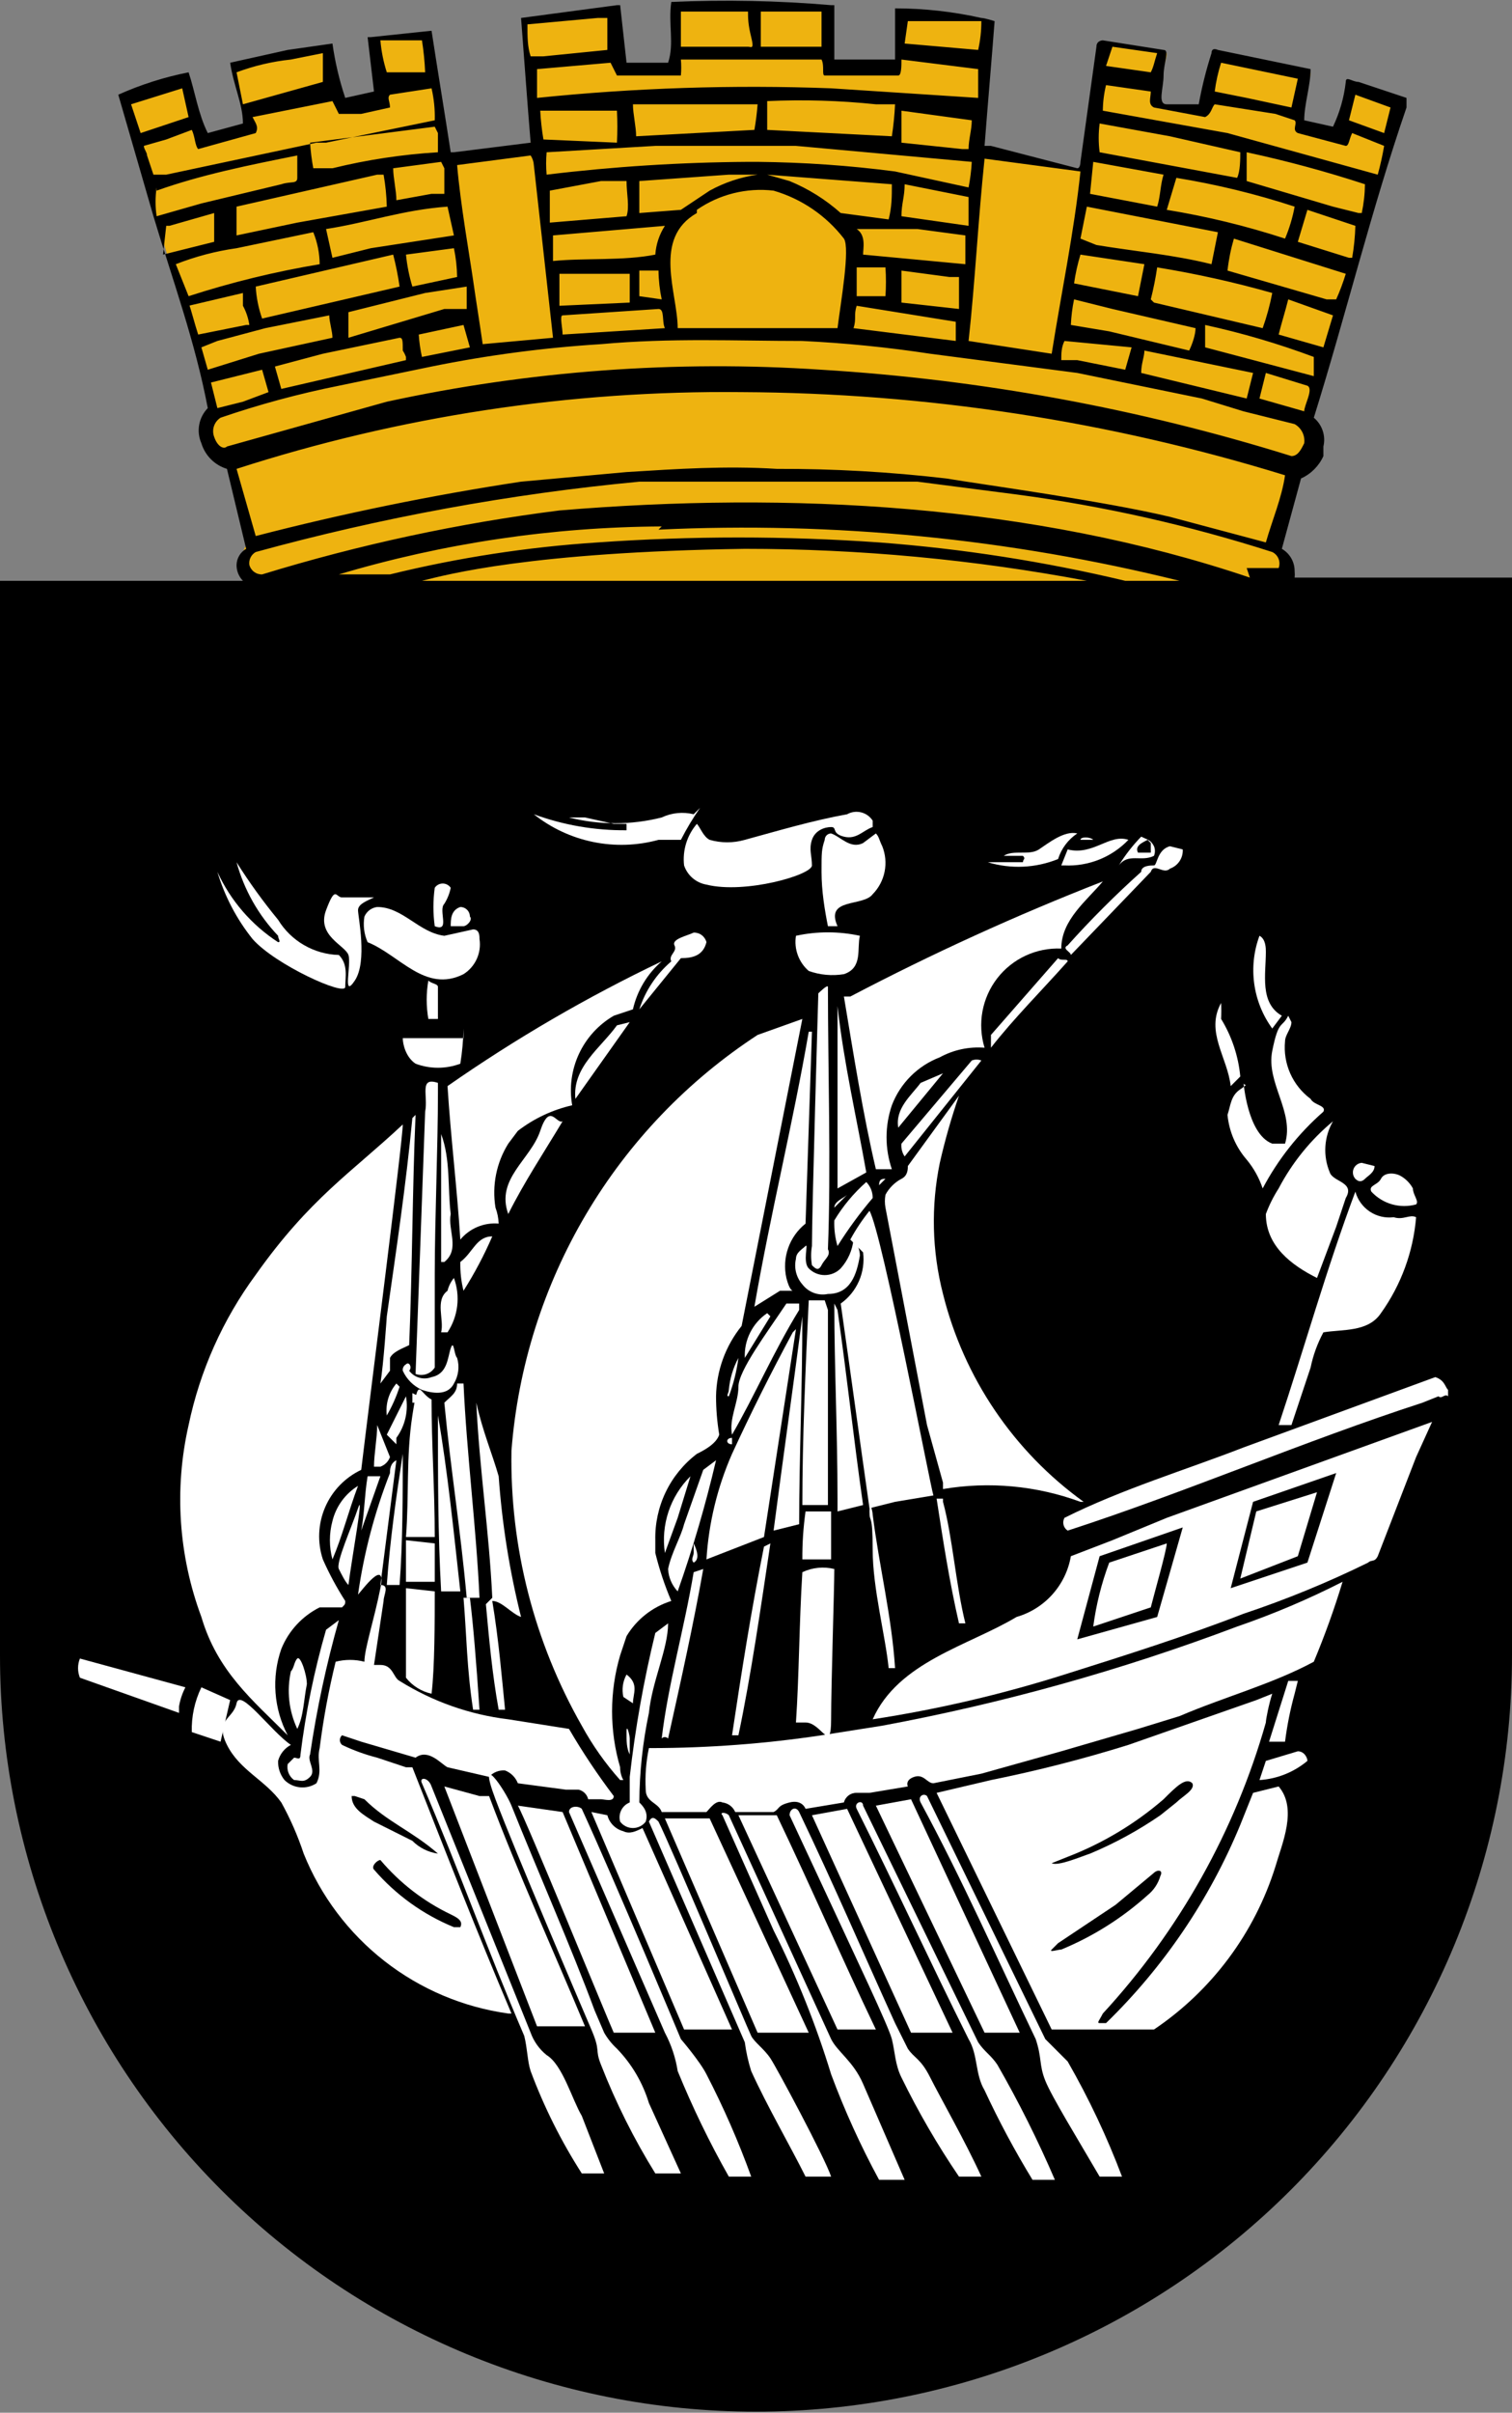 <svg width="400" height="638" viewBox="0 0 400 638" fill="none" xmlns="http://www.w3.org/2000/svg">
<rect x="0" y="0" width="400" height="638" fill="#808080" stroke="none"/>
<g clip-path="url(#clip0)">
<path d="M339.112 156.123L341.649 153.586V151.894C341.685 150.904 341.471 149.92 341.028 149.034C340.585 148.147 339.926 147.386 339.112 146.82H338.266L343.34 129.061L344.25 125.125C346.927 124.01 347.76 123.802 348.875 121.125L349.587 118.375C349.689 117.255 350.03 116.666 349.587 115.632C349.144 114.599 347.382 113.198 346.5 112.5L356.375 78.875C360.603 62.807 365.801 45.38 370.875 29.312L362.188 25L357.812 23.688C357.262 27.505 356.025 34.262 354.334 37.729L344.125 34.25L344.938 25.938C345.385 23.706 346.607 21.398 346.723 19.125L323.044 14.051H321.353V16.588C320.214 20.465 319.366 24.423 318.816 28.427H309.514C307.822 28.427 306.438 27.129 306.438 25.438C306.354 24.311 306.791 22.876 306.875 21.75L307.312 19.125C307.828 17.481 308.622 15.773 308.668 14.051L292.6 11.514H291.755L287.526 41.112C287.526 41.958 286.096 44.875 285.25 44.875L271.459 41.958L262.156 40.266C261.757 40.145 261.394 39.928 261.099 39.633C260.804 39.337 260.586 38.974 260.465 38.575V33.501C261.311 24.199 262.156 15.742 263.002 6.44L260.465 5.188L237.632 3.903V16.588L235.941 18.279H219.873C219.873 16.588 219.873 14.896 219.873 14.051C219.873 13.205 219.873 8.977 219.873 6.44V2.211H215.645C202.973 1.393 191.234 0.994 178.562 1.812C178.476 3.221 178.164 4.186 178.25 5.594C178.25 6.44 178.25 7.967 178.25 8.812C178.25 9.658 178.25 10.779 178.25 11.625C178.202 13.625 178.104 15.5 177.59 17.433H164.905L163.213 2.211H161.522L138.689 5.594C138.689 11.514 139.535 18.279 140.38 24.199V38.575H139.535L127.695 40.266L118.375 41.25L115.856 24.199L113.438 8.812L99 10.375L100.634 25.044H99.788L91.332 26.736H90.486C89.234 23.177 88.383 19.489 87.949 15.742V12.359L73.75 14.5L61.875 17.938L62.579 21.662C63.435 24.414 64.002 27.248 64.27 30.118L65.062 33.25L54.375 35.875C53.285 33.135 51.602 28.114 50.938 24.625L48.875 20.875L32.875 26.736L41.438 58.025L46.511 74.939C49.894 85.932 53.277 96.926 55.814 107.92C55.049 108.531 54.426 109.302 53.988 110.178C53.55 111.054 53.307 112.015 53.277 112.994C53.361 114.162 53.648 115.306 54.123 116.376C54.658 117.854 55.56 119.172 56.743 120.208C57.926 121.243 59.352 121.961 60.888 122.296H61.733V125.679L65.962 143.438C65.437 143.831 65.01 144.342 64.717 144.929C64.423 145.516 64.27 146.164 64.27 146.82C64.377 148.124 64.983 149.335 65.962 150.203L68.25 153.586L339.112 156.123Z" fill="#EEB310"/>
<path d="M342.495 152.74C342.558 152.178 342.558 151.611 342.495 151.049C342.505 149.851 342.198 148.671 341.604 147.631C341.009 146.591 340.149 145.728 339.112 145.129L344.186 126.524C346.814 125.338 348.919 123.233 350.106 120.605V118.068C350.434 116.689 350.37 115.245 349.921 113.901C349.473 112.556 348.658 111.363 347.569 110.457C356.025 83.395 362.791 55.488 372.093 28.427V25.89L359.408 21.662C357.717 21.662 356.025 19.97 356.025 21.662C355.563 25.768 354.42 29.77 352.643 33.501L345.032 31.81C345.032 27.581 346.723 22.507 346.723 18.279L322.199 13.205C322.199 13.205 320.507 12.359 320.507 14.051C319.083 18.482 317.953 23.002 317.125 27.581H308.668C306.131 27.581 307.822 23.353 307.822 19.97C307.822 16.588 309.514 13.205 307.822 13.205L291.755 10.668C291.755 10.668 290.063 10.668 290.063 12.359L285.835 42.803C285.835 42.803 285.835 44.495 284.989 44.495L262.156 38.575H260.465C261.311 27.581 262.279 16.588 263.125 5.594C263.125 5.594 260.465 4.748 259.619 4.748C252.124 3.069 244.467 2.218 236.786 2.211V15.742H220.719C220.719 10.668 220.719 5.594 220.719 1.366H219.873C205.812 0.168 191.688 -0.115 177.59 0.52C176.744 6.44 178.436 11.514 176.744 16.588H165.751L164.059 1.366H163.214L137.844 4.748C138.689 15.742 139.535 27.581 140.381 37.729L120.085 40.266H119.239C117.548 29.273 115.856 19.125 114.165 8.131L98.097 9.822H97.252L98.943 24.199L91.332 25.89C89.77 21.211 88.638 16.399 87.949 11.514L76.11 13.205L60.888 16.588C61.734 22.507 64.271 27.581 64.271 32.655L54.968 35.192C52.431 30.118 51.586 24.199 49.894 19.125C43.489 20.387 37.247 22.373 31.29 25.044L40.592 57.18C45.666 74.093 51.586 90.161 54.968 107.92C53.792 109.125 53.002 110.655 52.701 112.312C52.4 113.97 52.6 115.679 53.277 117.222C53.761 118.819 54.632 120.272 55.812 121.452C56.992 122.632 58.445 123.503 60.042 123.987L65.116 145.129C64.369 145.56 63.743 146.174 63.3 146.914C62.856 147.654 62.608 148.495 62.579 149.357C62.568 150.139 62.712 150.915 63.002 151.641C63.292 152.366 63.724 153.027 64.271 153.586H0V433.501V437.729C7.90407e-07 490.773 21.071 541.643 58.579 579.151C96.086 616.658 146.957 637.729 200 637.729C253.043 637.729 303.914 616.658 341.421 579.151C378.929 541.643 400 490.773 400 437.729V152.74H342.495ZM330.655 152.74C273.15 133.29 208.879 129.907 147.992 134.981C121.339 138.353 95.027 144.012 69.345 151.894C68.576 151.919 67.823 151.68 67.208 151.219C66.593 150.758 66.154 150.101 65.962 149.357C65.875 148.689 65.989 148.01 66.291 147.407C66.592 146.805 67.067 146.306 67.653 145.975C100.877 136.844 134.831 130.619 169.133 127.37H242.706L268.922 130.753C291.88 133.807 314.521 138.901 336.575 145.975C337.333 146.342 337.926 146.979 338.239 147.761C338.552 148.543 338.561 149.414 338.266 150.203H329.81L330.655 152.74ZM347.569 99.463L318.816 91.852V85.932C328.59 88.059 338.199 90.885 347.569 94.389V99.463ZM345.032 108.765L339.112 107.074L333.192 105.383L334.884 98.617L345.877 102C347.569 102.846 345.032 107.074 345.032 108.765ZM293.446 87.624L283.298 85.932C283.394 83.658 283.676 81.395 284.144 79.167L294.292 81.704L316.279 86.778C316.279 88.469 315.433 91.006 314.588 92.698L293.446 87.624ZM299.366 91.852L297.674 97.772L284.989 95.235H280.761C280.761 93.543 280.761 91.852 281.607 90.161L299.366 91.852ZM304.44 79.167C305.147 76.379 305.711 73.556 306.131 70.71C316.401 72.376 326.566 74.635 336.575 77.476C335.97 80.637 335.122 83.747 334.038 86.778L305.285 80.013L304.44 79.167ZM302.748 92.698L331.501 98.617L329.81 105.383L301.903 98.617C301.903 96.08 302.748 94.389 302.748 92.698ZM350.106 91.852L338.266 88.469C339.112 85.087 339.958 82.55 340.803 79.167L352.643 83.395L350.106 91.852ZM353.488 79.167H350.951L324.736 71.556C325.05 68.693 325.616 65.863 326.427 63.099L356.025 72.402C355.32 74.707 354.473 76.966 353.488 79.167ZM308.668 55.488L311.205 47.032C321.816 48.756 332.277 51.301 342.495 54.643C341.959 57.545 341.108 60.381 339.958 63.099C329.738 59.764 319.278 57.22 308.668 55.488ZM356.871 68.173L343.34 63.945L345.877 55.488L358.562 59.717C358.481 62.552 358.198 65.378 357.717 68.173H356.871ZM359.408 56.334L352.643 54.643L329.81 47.877V40.266C340.38 42.537 350.824 45.359 361.099 48.723C361.068 51.282 360.785 53.831 360.254 56.334H359.408ZM358.562 25.044L367.865 28.427L366.173 35.192L356.871 31.81L358.562 25.044ZM323.044 16.588L343.34 20.816L341.649 28.427L329.81 25.89L321.353 24.199C321.681 21.615 322.247 19.067 323.044 16.588ZM294.292 12.359L306.131 14.051C305.285 16.588 305.285 17.433 304.44 19.125L292.6 17.433L294.292 12.359ZM292.6 22.507L304.44 24.199C304.44 25.89 303.594 27.581 305.285 28.427L318.816 30.964C320.507 30.118 320.507 28.427 321.353 27.581L337.421 30.118L342.495 31.81C343.34 32.655 341.649 34.347 343.34 35.192L356.025 38.575C356.871 38.575 356.871 36.884 357.717 35.192L366.173 38.575C365.74 41.139 365.175 43.679 364.482 46.186L324.736 35.192L291.755 29.273C291.775 26.992 292.059 24.722 292.6 22.507ZM290.909 32.655L309.514 36.038L328.118 40.266C328.118 41.958 328.118 45.34 327.273 47.032L290.909 40.266C290.582 37.74 290.582 35.182 290.909 32.655ZM289.218 42.803L307.822 46.186C306.977 48.723 306.977 52.106 306.131 54.643L288.372 51.26L289.218 42.803ZM287.526 54.643L322.199 61.408L320.507 69.865C310.359 67.328 300.211 66.482 290.063 64.791L285.835 63.099L287.526 54.643ZM302.748 69.865L301.057 78.321L284.144 74.939C284.508 72.361 285.074 69.817 285.835 67.328L302.748 69.865ZM260.465 41.958L285.835 45.34C284.144 61.408 280.761 77.476 278.224 93.543L256.237 90.161C257.928 74.939 258.774 58.025 260.465 41.958ZM148.837 83.395L174.207 81.704C175.899 81.704 175.053 85.087 175.899 86.778L148.837 88.469C148.837 86.778 147.992 83.395 148.837 83.395ZM147.992 80.858V72.402H166.596V80.013L147.992 80.858ZM169.133 78.321V71.556H174.207C174.238 74.115 174.521 76.664 175.053 79.167L169.133 78.321ZM173.362 67.328C164.905 69.019 154.757 68.173 146.3 69.019V62.254L175.899 59.717C174.423 61.998 173.55 64.617 173.362 67.328ZM144.609 40.266L173.362 38.575H210.571L257.082 42.803C256.955 45.075 256.673 47.335 256.237 49.569L236.786 45.34C224.727 43.765 212.584 42.918 200.423 42.803H197.886C180.077 42.916 162.289 44.045 144.609 46.186C144.431 44.217 144.431 42.236 144.609 40.266ZM143.763 36.884C143.34 34.364 143.057 31.823 142.918 29.273H163.214C163.362 32.09 163.362 34.912 163.214 37.729L143.763 36.884ZM199.577 34.347L168.288 36.038C168.288 33.501 167.442 30.118 167.442 27.581H200.423C200.252 29.849 199.97 32.107 199.577 34.347ZM202.96 26.736C212.552 26.298 222.163 26.581 231.712 27.581H236.786C236.651 30.413 236.369 33.236 235.941 36.038L202.96 34.347V26.736ZM238.478 37.729V29.273L257.082 31.81C257.082 34.347 256.237 36.884 256.237 39.421H254.545L238.478 37.729ZM158.985 47.877H165.751C165.751 51.26 166.596 54.643 165.751 57.18L145.455 58.871V50.414L158.985 47.877ZM169.133 56.334V47.877L192.812 46.186H200.423C195.974 46.818 191.676 48.25 187.738 50.414L180.127 55.488L169.133 56.334ZM184.355 55.488C190.277 51.383 197.494 49.579 204.651 50.414C212.039 52.568 218.553 57.009 223.256 63.099C224.947 65.636 222.41 80.013 221.564 86.778H179.281C179.281 77.476 172.516 63.099 184.355 56.334V55.488ZM222.41 56.334C218.411 52.77 213.836 49.911 208.879 47.877L202.96 46.186L235.941 48.723C235.941 52.106 235.941 54.643 235.095 58.025L222.41 56.334ZM252.854 85.087V90.161L225.793 86.778C226.638 84.241 225.793 83.395 226.638 80.858L252.854 85.087ZM226.638 78.321V70.71H234.249C234.418 73.245 234.418 75.787 234.249 78.321H226.638ZM238.478 80.013C238.478 77.476 238.478 74.939 238.478 71.556L251.163 73.247H253.7V81.704L238.478 80.013ZM228.33 67.328C228.33 65.636 229.175 62.254 226.638 60.562H242.706L255.391 62.254V69.865L228.33 67.328ZM238.478 57.18C238.478 53.797 239.323 52.106 239.323 48.723L256.237 52.106V59.717L238.478 57.18ZM240.169 5.594H259.619C259.619 8.154 259.336 10.707 258.774 13.205L239.323 11.514L240.169 5.594ZM201.268 3.057H217.336C217.336 6.44 217.336 9.822 217.336 12.359H201.268C201.268 8.977 201.268 6.44 201.268 3.057ZM180.127 3.057H197.886C197.886 4.748 197.886 6.44 198.731 9.822C199.577 13.205 198.731 12.359 197.886 12.359H180.127V3.057ZM163.214 19.97H180.127C180.253 18.564 180.253 17.149 180.127 15.742H217.336C218.182 17.433 217.336 19.97 218.182 19.97H237.632C238.478 19.97 238.478 17.433 238.478 15.742L258.774 18.279V25.89L219.873 23.353C193.912 22.384 167.915 23.232 142.072 25.89V18.279L161.522 16.588L163.214 19.97ZM158.14 4.748H160.677V13.205L143.763 14.896H140.381C139.535 12.359 139.535 9.822 139.535 6.44L158.14 4.748ZM140.381 41.112C140.884 41.867 141.176 42.743 141.226 43.649C142.918 58.871 144.609 74.093 146.3 89.315L127.696 91.006C126.85 85.087 126.004 80.013 125.159 74.093C124.313 68.173 121.776 53.797 120.93 43.649L140.381 41.112ZM92.178 89.315V82.55L112.474 77.476L123.467 75.784V81.704H117.548L92.178 89.315ZM107.4 95.235L74.419 102.846L72.727 96.926L85.412 93.543L105.708 89.315C106.554 89.315 106.554 90.161 106.554 92.698C106.898 93.228 107.182 93.795 107.4 94.389V95.235ZM69.345 84.241C68.382 81.517 67.813 78.669 67.653 75.784L104.017 67.328C104.738 70.113 105.303 72.936 105.708 75.784L69.345 84.241ZM122.622 85.932L124.313 91.852L111.628 94.389C111.191 92.441 110.908 90.462 110.782 88.469L122.622 85.932ZM120.085 65.636C120.611 68.14 120.894 70.689 120.93 73.247L109.091 75.784C108.251 73.028 107.685 70.195 107.4 67.328L120.085 65.636ZM120.085 62.254L98.097 65.636L87.949 68.173L86.258 60.562C97.252 58.871 106.554 55.488 118.393 54.643L120.085 62.254ZM78.647 58.871L62.579 62.254V54.643L99.789 46.186H101.48C101.976 48.979 102.259 51.806 102.326 54.643L78.647 58.871ZM117.548 44.495V51.26H114.165L104.863 52.951C104.863 50.414 104.017 47.032 104.017 44.495L116.702 42.803L117.548 44.495ZM115.856 35.192V40.266C106.446 40.832 97.105 42.247 87.949 44.495H82.875C82.46 42.258 82.177 39.999 82.03 37.729L115.011 33.501L115.856 35.192ZM111.628 10.668C112.071 13.468 112.353 16.292 112.474 19.125H102.326C101.443 16.379 100.876 13.542 100.634 10.668H111.628ZM76.956 15.742L85.412 14.051V21.662L64.271 27.581L62.579 19.125C67.209 17.393 72.04 16.256 76.956 15.742ZM34.672 27.581L48.203 23.353L49.894 30.964L37.209 35.192L34.672 27.581ZM38.901 41.112C38.901 40.266 38.055 39.421 38.055 38.575L43.975 36.884L50.74 34.347C51.586 36.038 51.586 38.575 52.431 39.421L67.653 35.192C68.499 33.501 67.653 32.655 66.808 30.964L87.949 26.736L89.641 30.118H95.56L103.171 28.427C103.171 26.736 102.326 25.89 103.171 25.044L114.165 23.353C114.81 26.124 115.095 28.966 115.011 31.81L86.258 37.729H83.721L43.975 46.186H40.592L38.901 41.112ZM41.438 50.414C53.277 46.186 65.962 43.649 78.647 41.112V47.032C78.647 48.723 76.956 47.877 74.419 48.723L53.277 53.797L41.438 57.18C41.055 54.657 41.055 52.091 41.438 49.569V50.414ZM43.975 59.717H44.82L56.66 56.334V63.945L43.129 67.328L43.975 59.717ZM46.512 69.865C51.684 67.832 57.076 66.412 62.579 65.636L82.875 61.408C83.971 64.094 84.545 66.964 84.567 69.865C72.817 71.826 61.228 74.652 49.894 78.321L46.512 69.865ZM49.894 80.858L64.271 77.476V80.858C65.129 82.436 65.702 84.154 65.962 85.932H65.116L52.431 88.469C51.586 85.932 50.74 82.55 49.894 80.013V80.858ZM53.277 91.852L57.505 90.161L70.19 86.778L87.104 83.395C87.104 85.087 87.949 87.624 87.949 89.315L68.499 93.543L54.968 97.772L53.277 91.852ZM69.345 97.772L71.036 103.691L64.271 106.228L57.505 107.92L55.814 101.154L69.345 97.772ZM56.66 115.531C56.314 114.619 56.293 113.617 56.601 112.692C56.909 111.768 57.528 110.978 58.351 110.457C68.582 106.948 79.035 104.123 89.641 102L114.165 96.926C128.951 93.925 143.927 91.947 158.985 91.006C177.59 89.315 194.503 90.161 212.262 90.161C223.588 90.706 234.879 91.835 246.089 93.543L284.989 98.617L317.97 105.383L328.964 108.765L342.495 112.148C343.375 112.645 344.087 113.393 344.539 114.297C344.991 115.201 345.162 116.22 345.032 117.222C344.186 118.913 343.34 120.605 341.649 120.605C301.282 108.017 259.542 100.35 217.336 97.772C178.792 95.194 140.078 98.04 102.326 106.228L60.042 118.068C59.197 118.913 57.505 118.068 56.66 115.531ZM62.579 123.987C105.731 110.059 150.853 103.205 196.195 103.691C244.936 103.91 293.379 111.319 339.958 125.679C339.112 131.598 336.575 137.518 334.884 143.438L309.514 136.672C291.755 132.444 260.465 128.216 250.317 126.524C235.441 124.785 220.474 123.938 205.497 123.987C191.966 123.142 179.281 123.987 165.751 124.833L137.844 127.37C114.216 130.958 90.789 135.757 67.653 141.746L62.579 123.987ZM174.207 140.055C220.568 137.87 267 142.428 312.051 153.586H297.674C276.272 148.483 254.498 145.09 232.558 143.438C207.782 141.697 182.915 141.697 158.14 143.438C139.604 144.641 121.211 147.471 103.171 151.894H89.641C117.364 143.629 146.124 139.358 175.053 139.209L174.207 140.055ZM111.628 153.586C118.393 151.894 140.381 145.975 197.04 145.129C227.399 145.132 257.692 147.963 287.526 153.586H111.628Z" fill="black"/>
<path d="M185.201 213.628C183.32 216.329 181.625 219.154 180.127 222.085H174.207C168.565 223.629 162.638 223.821 156.908 222.646C151.177 221.47 145.805 218.96 141.226 215.32C149.079 218.196 157.388 219.629 165.751 219.548V217.857H162.368L154.757 216.165H150.529C158.576 218.206 167.005 218.206 175.053 216.165C177.691 214.919 180.677 214.621 183.51 215.32L185.201 213.628Z" fill="white"/>
<path d="M230.867 217.01V218.702C228.33 219.547 226.639 222.084 223.256 221.239C219.873 220.393 221.565 218.702 219.873 218.702C218.182 218.702 215.645 219.547 214.799 222.084C213.954 224.621 214.799 226.313 214.799 228.85C214.799 231.387 197.04 236.461 186.892 233.924C185.54 233.69 184.276 233.095 183.233 232.202C182.191 231.309 181.41 230.151 180.973 228.85C180.749 226.883 180.935 224.891 181.517 223C182.099 221.108 183.065 219.357 184.355 217.856C185.201 218.702 186.047 221.239 187.738 222.084C190.778 222.954 194 222.954 197.04 222.084C206.343 219.547 214.799 217.01 224.102 215.319C225.232 214.683 226.563 214.504 227.821 214.818C229.079 215.133 230.169 215.917 230.867 217.01Z" fill="white"/>
<path d="M284.99 220.393C282.574 222.002 280.783 224.389 279.916 227.159C273.994 229.563 267.426 229.861 261.311 228.004H270.613C270.613 227.159 271.459 227.159 270.613 226.313H265.539C268.076 224.622 272.305 226.313 274.842 224.622C277.379 222.93 281.607 219.548 284.99 220.393Z" fill="white"/>
<path d="M228.33 222.93L231.713 220.393C232.558 221.238 232.558 222.084 233.404 223.775C234.257 225.908 234.472 228.243 234.021 230.495C233.571 232.747 232.475 234.82 230.867 236.46C228.33 239.843 218.182 237.306 221.565 244.917H219.028C218.182 240.689 217.336 235.615 217.336 230.541C217.336 225.467 217.336 224.621 218.182 222.084C218.182 221.636 218.36 221.205 218.677 220.888C218.994 220.571 219.425 220.393 219.873 220.393C222.41 221.238 224.947 224.621 228.33 222.93Z" fill="white"/>
<path d="M289.218 222.084H285.835C285.835 221.239 288.372 221.239 289.218 222.084Z" fill="white"/>
<path d="M298.52 222.085C296.348 224.355 293.715 226.134 290.797 227.301C287.88 228.468 284.746 228.996 281.607 228.85H280.761L282.453 224.622C289.218 226.313 293.446 220.393 298.52 222.085Z" fill="white"/>
<path d="M305.285 223.775C305.615 224.589 305.615 225.499 305.285 226.312C301.903 228.004 298.52 225.467 295.983 228.849C297.671 226.103 299.657 223.551 301.903 221.238C303.594 222.084 304.44 222.084 305.285 223.775Z" fill="white"/>
<path d="M304.44 222.931V225.468H301.057C300.212 223.776 301.903 222.931 303.594 222.085L304.44 222.931Z" fill="black"/>
<path d="M312.896 224.621C312.959 225.72 312.662 226.808 312.052 227.723C311.442 228.638 310.551 229.331 309.514 229.695C307.822 231.387 305.285 228.004 304.44 230.541L283.298 252.528C283.298 251.683 280.761 250.837 282.452 249.991C288.576 243.158 295.069 236.664 301.903 230.541C301.903 228.85 304.44 228.85 305.285 228.85C306.131 228.85 306.131 224.621 309.514 223.776L312.896 224.621Z" fill="white"/>
<path d="M73.573 243.226C75.263 245.993 77.619 248.294 80.425 249.918C83.231 251.543 86.399 252.44 89.641 252.528C92.177 255.065 91.332 258.448 91.332 260.985C91.332 263.522 72.727 255.065 66.808 248.3C62.593 243.034 59.435 237.004 57.505 230.541C60.983 238.144 66.557 244.598 73.573 249.146C74.418 249.146 73.573 248.3 73.573 247.454C68.354 241.981 64.577 235.298 62.579 228.004C65.92 233.304 69.592 238.389 73.573 243.226Z" fill="white"/>
<path d="M119.239 234.769C118.935 236.269 118.362 237.701 117.548 238.997C115.856 240.689 119.239 246.608 115.011 244.917C114.547 241.55 114.547 238.136 115.011 234.769C115.242 234.42 115.556 234.134 115.925 233.936C116.294 233.738 116.706 233.634 117.125 233.634C117.543 233.634 117.956 233.738 118.324 233.936C118.693 234.134 119.007 234.42 119.239 234.769Z" fill="white"/>
<path d="M291.755 233.078C287.527 238.152 280.761 243.226 280.761 250.837C277.516 250.695 274.284 251.334 271.337 252.7C268.389 254.066 265.813 256.12 263.824 258.689C261.836 261.257 260.493 264.266 259.908 267.461C259.324 270.657 259.515 273.946 260.465 277.053C256.356 276.726 252.241 277.608 248.626 279.589C245.739 280.693 243.117 282.394 240.931 284.579C238.745 286.765 237.045 289.387 235.941 292.274C234.072 297.757 234.072 303.705 235.941 309.188H231.713C228.33 294.811 225.793 278.744 223.256 263.522H224.947C246.636 252.146 268.94 241.983 291.755 233.078Z" fill="white"/>
<path d="M98.943 237.306C97.251 238.152 94.714 238.998 94.714 240.689C94.714 242.38 97.251 254.22 93.869 259.294C90.486 264.368 93.023 255.065 92.177 252.528C91.332 249.991 83.721 247.454 86.258 240.689C88.795 233.924 88.795 237.306 90.486 237.306H98.943Z" fill="white"/>
<path d="M117.548 247.455L125.159 245.763C126.85 245.763 126.85 247.455 126.85 248.3C127.13 250.094 126.879 251.931 126.128 253.584C125.376 255.237 124.157 256.634 122.622 257.603C112.474 262.677 105.708 252.529 97.252 249.146C96.313 247.023 96.019 244.67 96.406 242.381C96.698 241.698 97.164 241.104 97.757 240.659C98.351 240.214 99.052 239.932 99.789 239.844C106.554 239.844 110.782 246.609 117.548 247.455Z" fill="white"/>
<path d="M124.313 242.381C125.158 243.226 123.467 244.918 122.621 244.918H119.239C119.239 243.226 119.239 240.689 121.776 239.844C122.449 239.844 123.094 240.111 123.57 240.587C124.045 241.062 124.313 241.708 124.313 242.381Z" fill="white"/>
<path d="M227.484 247.454C226.638 250.837 228.33 255.911 223.256 257.602C220.133 258.116 216.932 257.825 213.953 256.757C212.642 255.624 211.643 254.174 211.051 252.546C210.459 250.918 210.293 249.165 210.571 247.454C216.143 246.241 221.911 246.241 227.484 247.454Z" fill="white"/>
<path d="M186.892 249.146C186.047 252.529 183.509 253.374 180.127 253.374L169.133 266.905C170.72 261.974 173.648 257.581 177.59 254.22C176.744 252.529 179.281 251.683 178.436 249.992C177.59 248.3 181.818 247.455 183.51 246.609C184.278 246.585 185.031 246.823 185.646 247.284C186.261 247.745 186.7 248.402 186.892 249.146Z" fill="white"/>
<path d="M334.884 251.683C334.884 257.603 333.192 265.214 339.112 268.596L336.575 271.979C334.035 268.486 332.397 264.42 331.806 260.141C331.216 255.863 331.692 251.505 333.192 247.455C334.884 248.301 334.884 250.837 334.884 251.683Z" fill="white"/>
<path d="M282.452 254.22C275.687 261.831 268.076 269.442 262.156 277.053V273.67L279.915 253.374C280.761 254.22 282.452 253.374 282.452 254.22Z" fill="white"/>
<path d="M175.053 254.219C171.226 257.526 168.559 261.972 167.442 266.904L162.368 268.596C158.335 270.946 155.119 274.475 153.153 278.709C151.188 282.943 150.567 287.677 151.374 292.274C146.151 293.468 141.247 295.776 136.998 299.04L134.461 302.422C131.323 307.465 130.121 313.474 131.078 319.336C131.584 320.691 131.87 322.118 131.924 323.564C130.017 323.396 128.097 323.693 126.329 324.429C124.562 325.165 122.999 326.32 121.776 327.792C120.93 314.262 119.239 300.731 118.393 287.2C136.346 274.675 155.296 263.644 175.053 254.219Z" fill="white"/>
<path d="M115.856 260.985V269.441H113.319C112.735 266.084 112.735 262.651 113.319 259.293C114.165 260.139 115.856 260.139 115.856 260.985Z" fill="white"/>
<path d="M323.045 269.442C325.875 274.062 327.61 279.269 328.119 284.664L325.582 287.201C324.736 279.59 318.816 272.825 323.045 265.214C323.116 266.622 323.116 268.033 323.045 269.442Z" fill="white"/>
<path d="M219.027 260.985C219.027 282.127 219.873 309.188 219.027 330.33C219.873 332.021 218.182 332.867 217.336 334.558C216.49 336.25 215.645 335.404 214.799 334.558C214.515 332.879 214.515 331.164 214.799 329.484C214.799 320.182 216.49 262.677 216.49 262.677C216.49 262.677 219.027 260.14 219.027 260.985Z" fill="white"/>
<path d="M229.176 310.034L221.565 314.262V266.059C223.256 281.281 226.639 295.657 229.176 310.034Z" fill="white"/>
<path d="M166.596 270.287L152.22 290.583C151.374 282.127 158.985 277.053 163.213 271.133L166.596 270.287Z" fill="white"/>
<path d="M212.262 269.442L196.195 350.626C191.93 355.901 189.549 362.448 189.429 369.23C189.431 372.631 189.714 376.025 190.275 379.378C189.429 381.915 186.047 383.607 184.355 384.452C180.851 387.121 178.028 390.581 176.117 394.549C174.207 398.518 173.262 402.882 173.362 407.285C173.362 408.977 173.362 409.822 173.362 410.668C174.431 415.002 175.845 419.244 177.59 423.353C172.636 424.896 168.422 428.207 165.751 432.655L164.059 437.729C161.217 447.391 161.217 457.666 164.059 467.328C164.041 468.51 164.333 469.676 164.905 470.71H164.059C160.138 466.322 156.733 461.498 153.911 456.334C141.302 434.198 134.876 409.079 135.307 383.607C137.014 361.519 143.774 340.118 155.064 321.057C166.354 301.995 181.873 285.783 200.423 273.67L212.262 269.442Z" fill="white"/>
<path d="M341.649 270.288C341.649 271.979 339.958 273.67 339.958 275.362C339.676 278.267 340.151 281.196 341.337 283.863C342.522 286.531 344.378 288.846 346.723 290.584C347.569 292.275 350.952 292.275 350.106 293.966C343.552 299.691 338.106 306.57 334.038 314.262C333.111 311.486 331.678 308.905 329.81 306.651C326.928 303.329 325.155 299.19 324.736 294.812C325.582 292.275 325.582 289.738 328.119 288.047C330.656 286.355 328.964 287.201 328.964 286.355C328.964 285.51 329.81 299.886 336.575 302.423H339.958C342.495 293.966 334.884 286.355 336.575 277.899C338.267 269.442 339.112 271.979 340.804 268.596L341.649 270.288Z" fill="white"/>
<path d="M122.621 271.978C122.557 275.095 122.274 278.203 121.776 281.281C117.958 282.707 113.754 282.707 109.936 281.281C107.399 279.589 106.554 276.207 106.554 274.515H122.621V271.978Z" fill="white"/>
<path d="M213.108 323.565C210.999 325.244 209.405 327.483 208.508 330.025C207.611 332.567 207.446 335.31 208.034 337.941C208.879 341.324 209.725 341.324 209.725 341.324H206.342L199.577 345.552C203.805 321.028 209.725 297.349 213.953 272.825H214.799L213.108 323.565Z" fill="white"/>
<path d="M259.62 280.435L239.324 305.805C238.651 304.813 238.351 303.614 238.478 302.422L257.083 280.435C257.896 280.106 258.806 280.106 259.62 280.435Z" fill="white"/>
<path d="M237.632 298.194C236.786 293.12 241.015 289.738 243.552 286.355L249.471 283.818L237.632 298.194Z" fill="white"/>
<path d="M115.856 288.892C115.856 303.268 115.011 322.718 115.011 337.095V361.619C114.489 362.442 113.7 363.06 112.775 363.369C111.85 363.677 110.848 363.656 109.937 363.31C110.782 340.477 111.628 317.644 112.474 293.966C113.319 289.737 110.782 284.663 115.856 286.355V288.892Z" fill="white"/>
<path d="M248.626 307.497C246.266 318.968 246.555 330.827 249.471 342.169C254.977 364.319 268.162 383.797 286.681 397.138H285.835C274.216 392.86 261.68 391.694 249.471 393.755V392.064L245.243 376.842L234.249 319.336C234.043 318.218 234.043 317.072 234.249 315.954C235.095 314.262 236.786 312.571 238.478 311.725C240.169 310.88 240.169 309.188 240.169 308.343L253.7 289.738C251.688 295.561 249.994 301.49 248.626 307.497Z" fill="white"/>
<path d="M109.937 294.812C109.091 314.262 109.091 335.404 108.245 355.7C106.554 356.545 104.017 357.391 103.171 359.082V362.465L100.634 365.848C101.48 360.774 102.326 348.089 102.326 348.089C104.863 330.33 107.4 313.417 109.091 295.658L109.937 294.812Z" fill="white"/>
<path d="M148.837 296.503C143.763 304.959 138.689 312.57 134.461 321.027C131.078 311.725 140.38 306.651 142.917 299.04C145.454 291.429 147.146 297.348 148.837 296.503Z" fill="white"/>
<path d="M352.643 296.503C351.466 298.539 350.777 300.821 350.63 303.169C350.484 305.516 350.883 307.866 351.797 310.033C352.643 312.57 358.562 312.57 356.025 316.799L353.488 324.41L348.414 337.94C341.649 334.558 334.884 329.484 334.884 321.027C335.767 318.658 336.901 316.39 338.266 314.262C341.841 307.453 346.727 301.417 352.643 296.503Z" fill="white"/>
<path d="M106.554 297.348C106.554 301.577 98.097 367.539 95.561 388.68C91.272 390.71 87.873 394.238 86.004 398.599C84.135 402.96 83.925 407.853 85.412 412.359C87.097 416.171 89.077 419.847 91.332 423.352C91.332 424.198 91.332 424.198 90.487 425.044H84.567C79.957 427.349 76.348 431.258 74.419 436.037C73.122 439.756 72.603 443.702 72.894 447.63C73.185 451.557 74.279 455.383 76.11 458.87C66.808 449.568 57.505 441.957 53.277 427.581C47.227 411.359 46.051 393.722 49.895 376.841C52.895 362.472 58.952 348.916 67.653 337.095C82.03 316.799 93.023 310.033 106.554 297.348Z" fill="white"/>
<path d="M119.239 321.027C118.393 325.256 121.776 330.33 117.547 333.712H116.702V299.886C119.239 306.651 118.393 314.262 119.239 321.027Z" fill="white"/>
<path d="M363.636 308.342C363.636 310.034 361.945 310.879 361.099 311.725C360.254 312.571 359.408 312.571 358.562 311.725C358.245 311.373 358.032 310.939 357.949 310.472C357.866 310.005 357.915 309.524 358.091 309.084C358.267 308.644 358.563 308.262 358.945 307.981C359.328 307.701 359.781 307.533 360.254 307.497L363.636 308.342Z" fill="white"/>
<path d="M373.784 314.263C373.784 315.954 375.476 317.645 374.63 318.491C372.536 319.067 370.324 319.056 368.236 318.46C366.148 317.863 364.264 316.704 362.791 315.108C361.945 313.417 364.482 313.417 365.328 311.726C366.173 310.034 368.71 310.034 370.402 310.88C371.831 311.658 373.006 312.833 373.784 314.263Z" fill="white"/>
<path d="M234.249 311.725L232.558 313.417C232.558 311.725 233.404 311.725 234.249 311.725Z" fill="white"/>
<path d="M230.867 316.799C227.462 320.796 224.353 325.036 221.564 329.484C220.918 327.289 220.633 325.005 220.719 322.719C223 318.922 225.852 315.499 229.175 312.571C229.722 313.129 230.153 313.79 230.444 314.516C230.734 315.241 230.878 316.017 230.867 316.799Z" fill="white"/>
<path d="M220.719 319.336C220.719 317.645 223.256 316.799 224.101 315.954L220.719 319.336Z" fill="white"/>
<path d="M368.71 321.873C371.247 322.719 372.939 321.028 374.63 321.873C373.879 331.016 370.665 339.783 365.328 347.243C361.945 352.317 355.18 351.472 350.106 352.317C348.528 355.236 347.388 358.37 346.723 361.62L341.649 376.842H338.266C345.032 356.546 350.951 335.404 358.562 315.108C359.155 317.269 360.509 319.143 362.373 320.386C364.237 321.629 366.488 322.157 368.71 321.873Z" fill="white"/>
<path d="M246.934 395.446L236.786 397.137L230.021 398.829C227.484 381.07 224.947 362.465 222.41 344.706C224.528 343.197 226.198 341.142 227.24 338.759C228.283 336.376 228.659 333.755 228.33 331.176L224.947 327.793C226.406 325.108 228.104 322.561 230.021 320.182C233.404 326.102 246.089 392.909 246.934 395.446Z" fill="white"/>
<path d="M130.233 326.947C128.072 331.928 125.527 336.735 122.622 341.323C122.002 338.835 121.717 336.275 121.776 333.712C125.159 331.175 126.004 326.947 130.233 326.947Z" fill="white"/>
<path d="M227.484 332.021C226.638 337.095 224.947 342.169 219.027 342.169C217.775 342.429 216.475 342.329 215.278 341.88C214.08 341.431 213.035 340.651 212.262 339.632C211.461 338.721 210.89 337.632 210.596 336.455C210.302 335.278 210.293 334.048 210.571 332.867C210.571 331.176 212.262 330.33 213.108 329.484C213.953 328.639 212.262 333.713 213.953 335.404C214.505 335.967 215.162 336.414 215.888 336.719C216.615 337.024 217.394 337.181 218.182 337.181C218.969 337.181 219.749 337.024 220.475 336.719C221.201 336.414 221.859 335.967 222.41 335.404C224.31 333.286 225.493 330.623 225.793 327.793C226.638 328.639 227.484 330.33 227.484 332.021Z" fill="white"/>
<path d="M118.393 352.317H116.702C117.548 348.934 115.011 343.86 118.393 341.323C118.695 340.083 119.273 338.926 120.085 337.941C120.947 340.302 121.244 342.833 120.95 345.33C120.656 347.827 119.78 350.22 118.393 352.317Z" fill="white"/>
<path d="M211.416 346.398C204.651 357.391 199.577 369.231 193.657 379.379C192.812 375.15 195.349 370.922 195.349 366.694C195.349 362.465 202.96 352.317 208.034 344.706H211.416V346.398Z" fill="white"/>
<path d="M219.027 346.397V397.982H212.262C212.262 380.223 213.108 361.619 213.953 343.86H218.182L219.027 346.397Z" fill="white"/>
<path d="M221.564 346.398C224.101 364.157 225.793 380.224 228.33 397.983L221.564 399.675V396.292C221.564 378.533 220.719 361.62 220.719 344.706L221.564 346.398Z" fill="white"/>
<path d="M203.806 348.088L197.04 359.082C196.93 356.767 197.417 354.462 198.454 352.389C199.49 350.316 201.042 348.544 202.96 347.243L203.806 348.088Z" fill="white"/>
<path d="M211.417 403.057L204.651 404.748C207.188 385.298 209.725 367.539 212.262 348.088C212.262 367.539 211.417 385.298 211.417 403.057Z" fill="white"/>
<path d="M210.571 351.471L202.114 406.439L186.892 412.359C187.489 402.731 189.779 393.284 193.657 384.452C198.731 373.459 203.805 363.311 209.725 352.317L210.571 351.471Z" fill="white"/>
<path d="M120.93 359.082C121.267 360.207 121.365 361.389 121.219 362.554C121.074 363.719 120.687 364.841 120.085 365.848C118.393 369.23 114.165 368.385 111.628 367.539C109.375 366.522 107.571 364.718 106.554 362.465C106.51 362.131 106.568 361.792 106.718 361.49C106.869 361.189 107.106 360.939 107.4 360.774C108.245 359.928 109.091 361.619 108.245 362.465C108.91 363.357 109.85 364.006 110.919 364.311C111.989 364.617 113.129 364.562 114.165 364.156C118.393 363.311 118.393 359.082 119.239 356.545C120.085 354.008 120.085 358.237 120.93 359.082Z" fill="white"/>
<path d="M192.812 369.23C191.966 369.23 192.812 368.385 192.812 367.539C193.077 364.578 193.94 361.701 195.349 359.082C194.895 362.551 194.043 365.956 192.812 369.23Z" fill="white"/>
<path d="M122.622 365.848C123.467 384.453 126.004 403.903 126.85 422.508H123.467C121.776 403.903 119.239 388.681 117.548 370.922C119.239 369.231 120.93 368.385 120.93 365.848H122.622Z" fill="white"/>
<path d="M105.708 366.694C104.856 369.344 103.722 371.896 102.326 374.305C102.141 372.796 102.271 371.266 102.708 369.811C103.145 368.355 103.878 367.006 104.863 365.848L105.708 366.694Z" fill="white"/>
<path d="M383.087 367.539V369.23C382.241 368.384 381.395 370.076 380.55 369.23L376.321 370.921C345.032 381.069 313.742 394.6 282.452 404.748C281.906 404.399 281.513 403.854 281.356 403.225C281.199 402.596 281.289 401.931 281.607 401.365C296.829 393.754 313.742 388.68 328.964 382.761L379.704 364.156C382.241 365.002 382.241 366.693 383.087 367.539Z" fill="white"/>
<path d="M104.862 380.224V381.915L102.325 379.378L107.399 369.23C107.74 371.139 107.69 373.097 107.254 374.986C106.818 376.875 106.005 378.657 104.862 380.224Z" fill="white"/>
<path d="M110.782 369.23C110.782 370.076 109.937 370.076 109.937 370.921H109.091V368.384L110.782 369.23Z" fill="white"/>
<path d="M114.165 370.076C114.165 381.916 115.011 393.755 115.011 406.44H107.4C108.245 395.446 107.4 385.298 109.091 374.305C110.782 363.311 110.782 368.385 114.165 370.076Z" fill="white"/>
<path d="M131.924 390.372C132.817 402.923 134.797 415.373 137.844 427.581C135.307 426.736 132.77 423.353 130.233 423.353C131.924 433.501 132.77 443.649 133.615 452.106H131.924C130.233 442.803 129.387 433.501 128.541 424.199L130.233 422.507C129.387 404.749 126.85 388.681 126.004 370.922C127.696 378.533 130.233 384.453 131.924 390.372Z" fill="white"/>
<path d="M121.776 420.816H116.702C115.856 405.594 115.856 391.218 115.856 374.305C118.393 388.681 120.085 405.594 121.776 420.816Z" fill="white"/>
<path d="M374.63 385.298L364.482 411.514C363.636 413.205 362.791 412.359 361.945 413.205C351.268 418.451 340.249 422.972 328.964 426.736C313.742 432.655 297.674 437.729 281.607 442.803C265.024 448.052 248.06 452.01 230.867 454.643C237.632 439.421 256.237 435.192 268.922 427.581C272.585 426.524 275.877 424.456 278.42 421.614C280.962 418.772 282.653 415.272 283.298 411.514L294.292 407.285L308.668 401.366L378.858 375.996L374.63 385.298Z" fill="white"/>
<path d="M103.171 385.298C102.96 385.881 102.624 386.41 102.185 386.849C101.747 387.287 101.217 387.624 100.634 387.835H98.943C98.943 384.452 99.789 380.224 99.789 376.841L103.171 385.298Z" fill="white"/>
<path d="M193.658 380.224V381.915C191.966 381.915 191.966 380.224 193.658 380.224Z" fill="white"/>
<path d="M105.708 419.125H102.325C103.171 407.285 104.862 395.446 106.554 384.452C106.554 394.6 106.554 408.131 105.708 419.125Z" fill="white"/>
<path d="M189.429 386.143C186.683 397.877 183.295 409.452 179.281 420.815C177.758 419.207 176.858 417.108 176.744 414.896C177.59 410.667 180.127 406.439 180.973 403.057L186.047 388.68L189.429 386.143Z" fill="white"/>
<path d="M104.862 386.143L100.634 419.124C103.171 419.124 101.48 421.661 101.48 423.352L98.943 440.266H100.634C104.017 440.266 104.017 443.648 105.708 444.494C114.433 449.943 124.249 453.407 134.461 454.642L150.528 457.179C154.113 463.332 158.067 469.262 162.368 474.938C162.368 476.629 159.831 475.784 158.985 475.784H155.602C155.46 475.166 155.146 474.6 154.698 474.151C154.249 473.703 153.684 473.389 153.065 473.247H149.683L136.998 471.555C136.7 470.787 136.246 470.09 135.663 469.507C135.081 468.925 134.383 468.47 133.615 468.173C132.827 468.106 132.035 468.224 131.3 468.517C130.566 468.811 129.911 469.272 129.387 469.864L118.393 467.327C116.702 466.481 113.319 462.253 109.936 464.79L95.56 460.562L90.486 458.87C90.306 459.029 90.162 459.224 90.063 459.443C89.965 459.662 89.913 459.899 89.913 460.139C89.913 460.379 89.965 460.616 90.063 460.835C90.162 461.054 90.306 461.249 90.486 461.407C93.467 462.841 96.583 463.974 99.788 464.79L107.399 467.327H109.091C118.393 491.006 126.004 510.456 135.306 532.443H134.461C122.516 530.784 111.22 526 101.717 518.575C92.214 511.151 84.839 501.349 80.338 490.16C78.789 485.476 76.807 480.946 74.418 476.629C70.19 470.71 63.425 468.173 60.042 461.407C56.659 454.642 61.733 454.642 62.579 450.414C63.425 446.185 71.881 458.025 76.955 461.407C76.131 461.841 75.405 462.441 74.823 463.168C74.24 463.896 73.815 464.736 73.573 465.636C73.504 467.476 74.105 469.279 75.264 470.71C76.365 471.796 77.804 472.472 79.343 472.626C80.882 472.78 82.427 472.402 83.721 471.555C85.412 468.173 83.721 465.636 84.566 462.253C85.537 454.567 86.949 446.944 88.795 439.42C91.291 438.776 93.91 438.776 96.406 439.42C96.406 436.037 98.943 428.426 100.634 419.97C102.325 411.513 95.56 420.815 94.714 421.661C96.274 410.657 99.112 399.872 103.171 389.526C103.171 388.68 103.171 386.989 104.862 386.143Z" fill="white"/>
<path d="M353.488 389.526L345.877 413.205L325.581 419.97L331.501 397.137L353.488 389.526Z" fill="black"/>
<path d="M100.634 390.372L95.56 404.748C96.406 400.52 96.406 395.446 97.251 390.372H100.634Z" fill="white"/>
<path d="M179.281 401.365L175.899 410.668C175.354 406.991 175.683 403.238 176.859 399.712C178.034 396.186 180.023 392.986 182.664 390.372L179.281 401.365Z" fill="white"/>
<path d="M94.715 392.909C92.178 399.674 90.486 406.44 87.949 412.359C87.051 409.036 87.051 405.534 87.949 402.211C88.901 398.345 91.33 395.006 94.715 392.909Z" fill="white"/>
<path d="M343.34 411.513L328.118 417.433L332.347 399.674L348.414 394.6L343.34 411.513Z" fill="white"/>
<path d="M249.471 397.138C252.008 406.44 252.854 419.125 255.391 429.273H253.7C251.163 418.279 249.471 407.286 247.78 396.292H249.471V397.138Z" fill="white"/>
<path d="M92.177 419.125C91.332 418.279 90.486 416.588 89.641 414.896C88.795 413.205 93.023 403.903 94.715 398.829C96.406 393.755 93.023 412.359 92.177 419.125Z" fill="white"/>
<path d="M219.873 412.36H212.262C212.235 408.116 212.517 403.877 213.108 399.675H219.873V412.36Z" fill="white"/>
<path d="M230.867 400.52C232.558 414.051 235.941 427.581 236.787 441.112H235.095C234.25 432.655 230.867 419.97 230.867 409.822C230.867 399.674 230.021 403.057 230.021 399.674C230.021 396.292 230.867 399.674 230.867 400.52Z" fill="white"/>
<path d="M306.131 427.582L284.99 433.501L290.909 411.514L312.896 403.903L306.131 427.582Z" fill="black"/>
<path d="M304.44 425.045L289.218 430.119C289.982 424.339 291.401 418.665 293.446 413.205L308.668 408.131C308.668 409.823 305.286 421.662 304.44 425.045Z" fill="white"/>
<path d="M115.011 408.131C115.011 412.359 115.011 415.742 115.011 418.279H107.4C107.4 414.896 107.4 411.513 107.4 407.285L115.011 408.131Z" fill="white"/>
<path d="M183.51 413.205C182.664 412.36 183.51 411.514 183.51 410.668V408.131C184.355 409.823 185.201 412.36 183.51 413.205Z" fill="white"/>
<path d="M203.806 408.131C201.269 425.045 198.732 442.804 195.349 458.871H193.658C196.195 441.958 198.732 425.89 202.114 408.977L203.806 408.131Z" fill="white"/>
<path d="M220.719 414.896C220.719 419.97 219.873 445.34 219.873 454.642C219.873 463.944 217.336 455.488 213.108 455.488H210.571C211.417 442.803 211.417 429.272 212.262 415.741C214.9 414.496 217.887 414.197 220.719 414.896Z" fill="white"/>
<path d="M186.047 414.896C183.51 429.272 180.127 444.494 176.744 459.716C176.744 459.716 175.899 458.871 175.053 459.716C176.744 445.34 180.973 430.964 183.51 415.742L186.047 414.896Z" fill="white"/>
<path d="M347.568 439.42C336.575 445.34 323.89 448.723 312.051 453.797L301.057 457.179L280.761 463.099L259.619 469.019L246.934 471.556C245.243 471.556 244.397 469.019 241.86 469.864C239.323 470.71 240.169 472.401 240.169 472.401L230.021 474.093H226.638C225.87 474.068 225.117 474.306 224.502 474.768C223.887 475.229 223.447 475.886 223.256 476.63L213.108 478.321C213.108 478.321 212.262 475.784 208.879 476.63C205.497 477.475 206.342 478.321 204.651 479.167H194.503C194.211 478.484 193.745 477.89 193.152 477.445C192.558 477 191.857 476.719 191.12 476.63C189.429 475.784 187.738 478.321 186.892 479.167H175.053C174.207 476.63 170.824 476.63 170.824 473.247C170.625 469.561 170.909 465.865 171.67 462.253H172.516C187.519 462.229 202.499 461.098 217.336 458.871L233.404 456.334C265.407 450.387 296.819 441.615 327.273 430.118C336.84 426.829 346.165 422.872 355.179 418.279C353 425.45 350.46 432.506 347.568 439.42Z" fill="white"/>
<path d="M115.011 420.815C115.011 428.426 115.011 441.111 114.165 447.877C111.489 447.292 109.098 445.798 107.4 443.648C107.4 435.192 107.4 429.272 107.4 419.97L115.011 420.815Z" fill="white"/>
<path d="M124.313 422.507C125.159 429.273 126.004 439.421 126.85 452.106H125.159C123.467 441.112 123.467 432.655 122.622 422.507H124.313Z" fill="white"/>
<path d="M171.67 452.952C170.025 460.738 169.175 468.672 169.133 476.63C169.979 477.476 171.67 479.167 170.824 481.704C170.431 482.229 169.92 482.656 169.333 482.949C168.746 483.243 168.098 483.396 167.442 483.396C166.785 483.396 166.138 483.243 165.551 482.949C164.964 482.656 164.453 482.229 164.059 481.704C163.778 480.694 163.882 479.616 164.35 478.679C164.819 477.741 165.62 477.011 166.596 476.63V469.865C168.043 457.049 170.303 444.339 173.361 431.81L176.744 429.273C176.744 436.038 172.516 444.495 171.67 452.952Z" fill="white"/>
<path d="M89.64 428.427C86.335 440.088 83.792 451.952 82.029 463.944C81.184 465.636 83.721 468.173 82.029 469.864C80.338 471.555 79.492 470.71 77.801 470.71C77.145 470.24 76.637 469.592 76.338 468.843C76.038 468.094 75.959 467.274 76.11 466.481L77.801 464.79C78.647 464.79 79.492 465.636 79.492 463.944C80.874 452.79 83.136 441.762 86.258 430.964L89.64 428.427Z" fill="white"/>
<path d="M49.049 446.186C48.219 447.777 47.649 449.49 47.358 451.26V452.951L21.142 443.649C20.484 442.022 20.484 440.202 21.142 438.575L49.049 446.186Z" fill="white"/>
<path d="M81.184 445.34C80.338 449.569 80.338 453.797 78.647 457.18C76.412 452.433 75.818 447.079 76.956 441.958C77.801 441.112 77.801 439.421 78.647 438.575C79.493 437.729 81.184 442.803 81.184 445.34Z" fill="white"/>
<path d="M167.442 450.414L164.905 448.723C164.456 446.713 164.757 444.608 165.751 442.803C169.133 445.34 167.442 447.877 167.442 450.414Z" fill="white"/>
<path d="M342.495 447.877C341.348 452.039 340.5 456.279 339.958 460.562H335.729L340.803 444.494H343.34L342.495 447.877Z" fill="white"/>
<path d="M60.888 449.569L58.351 460.563L50.74 458.026C50.618 453.932 51.488 449.87 53.277 446.186L60.888 449.569Z" fill="white"/>
<path d="M336.575 447.877C335.729 450.414 334.884 454.643 334.884 455.488C326.734 484.165 311.961 510.525 291.755 532.444C290.909 534.135 290.063 534.981 290.909 534.981H292.6C307.89 520.108 319.977 502.265 328.118 482.549L331.501 474.093L338.266 472.402C343.34 478.321 339.112 487.624 337.421 493.543C331.921 511.153 320.586 526.365 305.285 536.672H278.224L247.78 474.093L262.156 470.71C274.43 468.237 286.567 465.133 298.52 461.408L332.347 449.569L336.575 447.877Z" fill="white"/>
<path d="M166.596 459.716V463.945C165.75 462.253 165.75 460.562 165.75 458.025C165.75 455.488 166.596 458.871 166.596 459.716Z" fill="white"/>
<path d="M345.878 465.637C342.295 468.632 337.852 470.409 333.193 470.711L334.884 465.637L343.341 463.1C345.032 463.1 345.878 464.791 345.878 465.637Z" fill="white"/>
<path d="M315.434 471.556C316.279 473.247 312.897 474.938 311.205 476.63L306.977 480.012C301.143 484.03 294.908 487.431 288.372 490.16C285.835 491.006 279.916 493.543 278.224 492.697L282.453 491.006C291.723 487.431 300.306 482.281 307.823 475.784C311.205 472.401 313.742 469.864 315.434 471.556Z" fill="black"/>
<path d="M114.165 472.402L140.381 537.518C141.223 539.84 142.685 541.888 144.609 543.438C148.837 545.975 151.374 555.277 153.911 559.505L159.831 574.727H153.911C148.451 566.214 143.915 557.143 140.381 547.666C139.535 545.129 139.535 541.746 138.689 538.364C128.541 514.685 121.776 495.235 111.628 471.556C110.782 469.865 113.319 469.865 114.165 472.402Z" fill="white"/>
<path d="M126.85 474.939H129.387C136.998 495.235 146.3 515.531 154.757 535.827H142.072L117.548 472.402L126.85 474.939Z" fill="white"/>
<path d="M96.406 475.784C102.326 481.704 109.091 484.241 115.856 490.16C113.292 489.803 110.915 488.615 109.091 486.778L98.943 481.704C96.406 480.012 93.023 478.321 93.023 474.938H93.869L96.406 475.784Z" fill="black"/>
<path d="M245.243 474.938L276.533 539.209L282.453 545.129C288.05 554.877 292.857 565.057 296.829 575.573H290.909C284.99 565.425 278.224 554.431 276.533 550.203C274.842 545.974 275.687 544.283 273.996 539.209C263.848 518.067 254.546 496.926 243.552 476.63C242.706 474.938 244.398 474.093 245.243 474.938Z" fill="white"/>
<path d="M135.307 477.476C142.072 494.389 151.374 515.531 157.294 531.598L159.831 537.518C160.736 539.092 161.876 540.518 163.214 541.746C167.134 545.799 170.032 550.727 171.67 556.123L180.127 574.727H173.362C167.702 565.602 162.89 555.977 158.985 545.975C157.294 541.746 158.985 542.592 156.448 536.672C153.911 530.753 136.152 489.315 131.078 475.784C126.004 462.254 133.615 473.247 135.307 477.476Z" fill="white"/>
<path d="M241.015 475.785L269.768 537.518H260.465L231.713 477.476L241.015 475.785Z" fill="white"/>
<path d="M148.837 479.167L173.362 537.518H162.368C161.522 535.827 138.689 480.013 136.998 477.476L148.837 479.167Z" fill="white"/>
<path d="M228.33 477.476L258.774 540.055C260.465 542.592 262.157 543.438 263.848 545.975C269.505 555.82 274.587 565.985 279.07 576.419H273.15C268.479 568.771 264.244 560.866 260.465 552.74C257.928 548.512 258.774 543.438 256.237 539.209C246.089 518.913 236.787 498.617 226.639 478.321C225.793 476.63 228.33 475.784 228.33 477.476Z" fill="white"/>
<path d="M252.009 537.518H241.015L214.799 480.012L224.102 478.321L252.009 537.518Z" fill="white"/>
<path d="M153.911 478.321C163.213 498.617 180.127 539.209 180.127 539.209C180.127 539.209 185.201 545.129 186.892 548.511C191.421 557.266 195.375 566.305 198.731 575.573H192.812C187.715 566.566 183.196 557.245 179.281 547.666C178.728 544.118 177.585 540.688 175.898 537.518L150.528 479.167C150.528 477.475 153.065 477.475 153.911 478.321Z" fill="white"/>
<path d="M211.417 479.167C220.719 498.617 228.33 516.376 236.787 534.98L240.169 541.746C241.861 544.283 243.552 544.283 246.089 549.357C248.626 554.431 255.391 566.27 259.62 575.572H253.7C248.008 567.208 242.921 558.447 238.478 549.357C236.787 545.974 236.787 542.591 235.941 539.209C235.095 535.826 225.793 516.376 220.719 505.382L208.88 480.012C208.88 478.321 210.571 477.475 211.417 479.167Z" fill="white"/>
<path d="M160.677 480.012C160.943 481.029 161.474 481.956 162.218 482.699C162.961 483.443 163.888 483.974 164.905 484.24C166.596 485.086 168.288 484.24 169.979 483.395L193.658 536.672H180.973L156.448 479.167L160.677 480.012Z" fill="white"/>
<path d="M174.207 481.704C177.59 488.469 197.886 536.672 198.731 538.363C199.577 540.055 202.114 541.746 203.805 544.283C205.497 546.82 218.182 570.499 219.873 575.573H213.108C208.879 567.116 202.96 556.968 198.731 547.666C197.948 545.183 197.382 542.636 197.04 540.055C188.583 520.604 180.127 501.154 171.67 481.704C172.516 480.012 173.361 480.858 174.207 481.704Z" fill="white"/>
<path d="M187.738 480.858L213.953 537.518H200.423L175.898 480.858H187.738Z" fill="white"/>
<path d="M192.812 480.012L219.873 539.209C221.565 542.592 225.793 545.129 228.33 551.048L239.324 576.418H232.558C227.678 567.426 223.439 558.101 219.873 548.511C215.877 535.421 210.785 522.691 204.651 510.456L191.121 480.012C190.275 479.167 191.966 479.167 192.812 480.012Z" fill="white"/>
<path d="M204.651 480.013H205.497C214.799 499.463 222.41 517.222 231.712 536.673H221.564L195.349 480.013H204.651Z" fill="white"/>
<path d="M100.634 491.852C105.745 497.91 112.087 502.811 119.239 506.228C120.93 507.074 122.621 507.919 121.776 509.611H120.084C111.935 506.275 104.691 501.059 98.943 494.389C98.097 493.543 99.788 491.852 100.634 491.852Z" fill="black"/>
<path d="M306.977 496.08C306.396 498.078 305.215 499.85 303.594 501.154C296.858 507.212 289.136 512.074 280.761 515.53C279.915 515.53 277.378 516.376 278.224 515.53L279.915 513.839L295.137 503.691L305.285 495.234C306.131 494.389 307.822 494.389 306.977 496.08Z" fill="black"/>
</g>
<defs>
<clipPath id="clip0">
<rect y="0.19" width="400" height="637.54" fill="white"/>
</clipPath>
</defs>
</svg>
